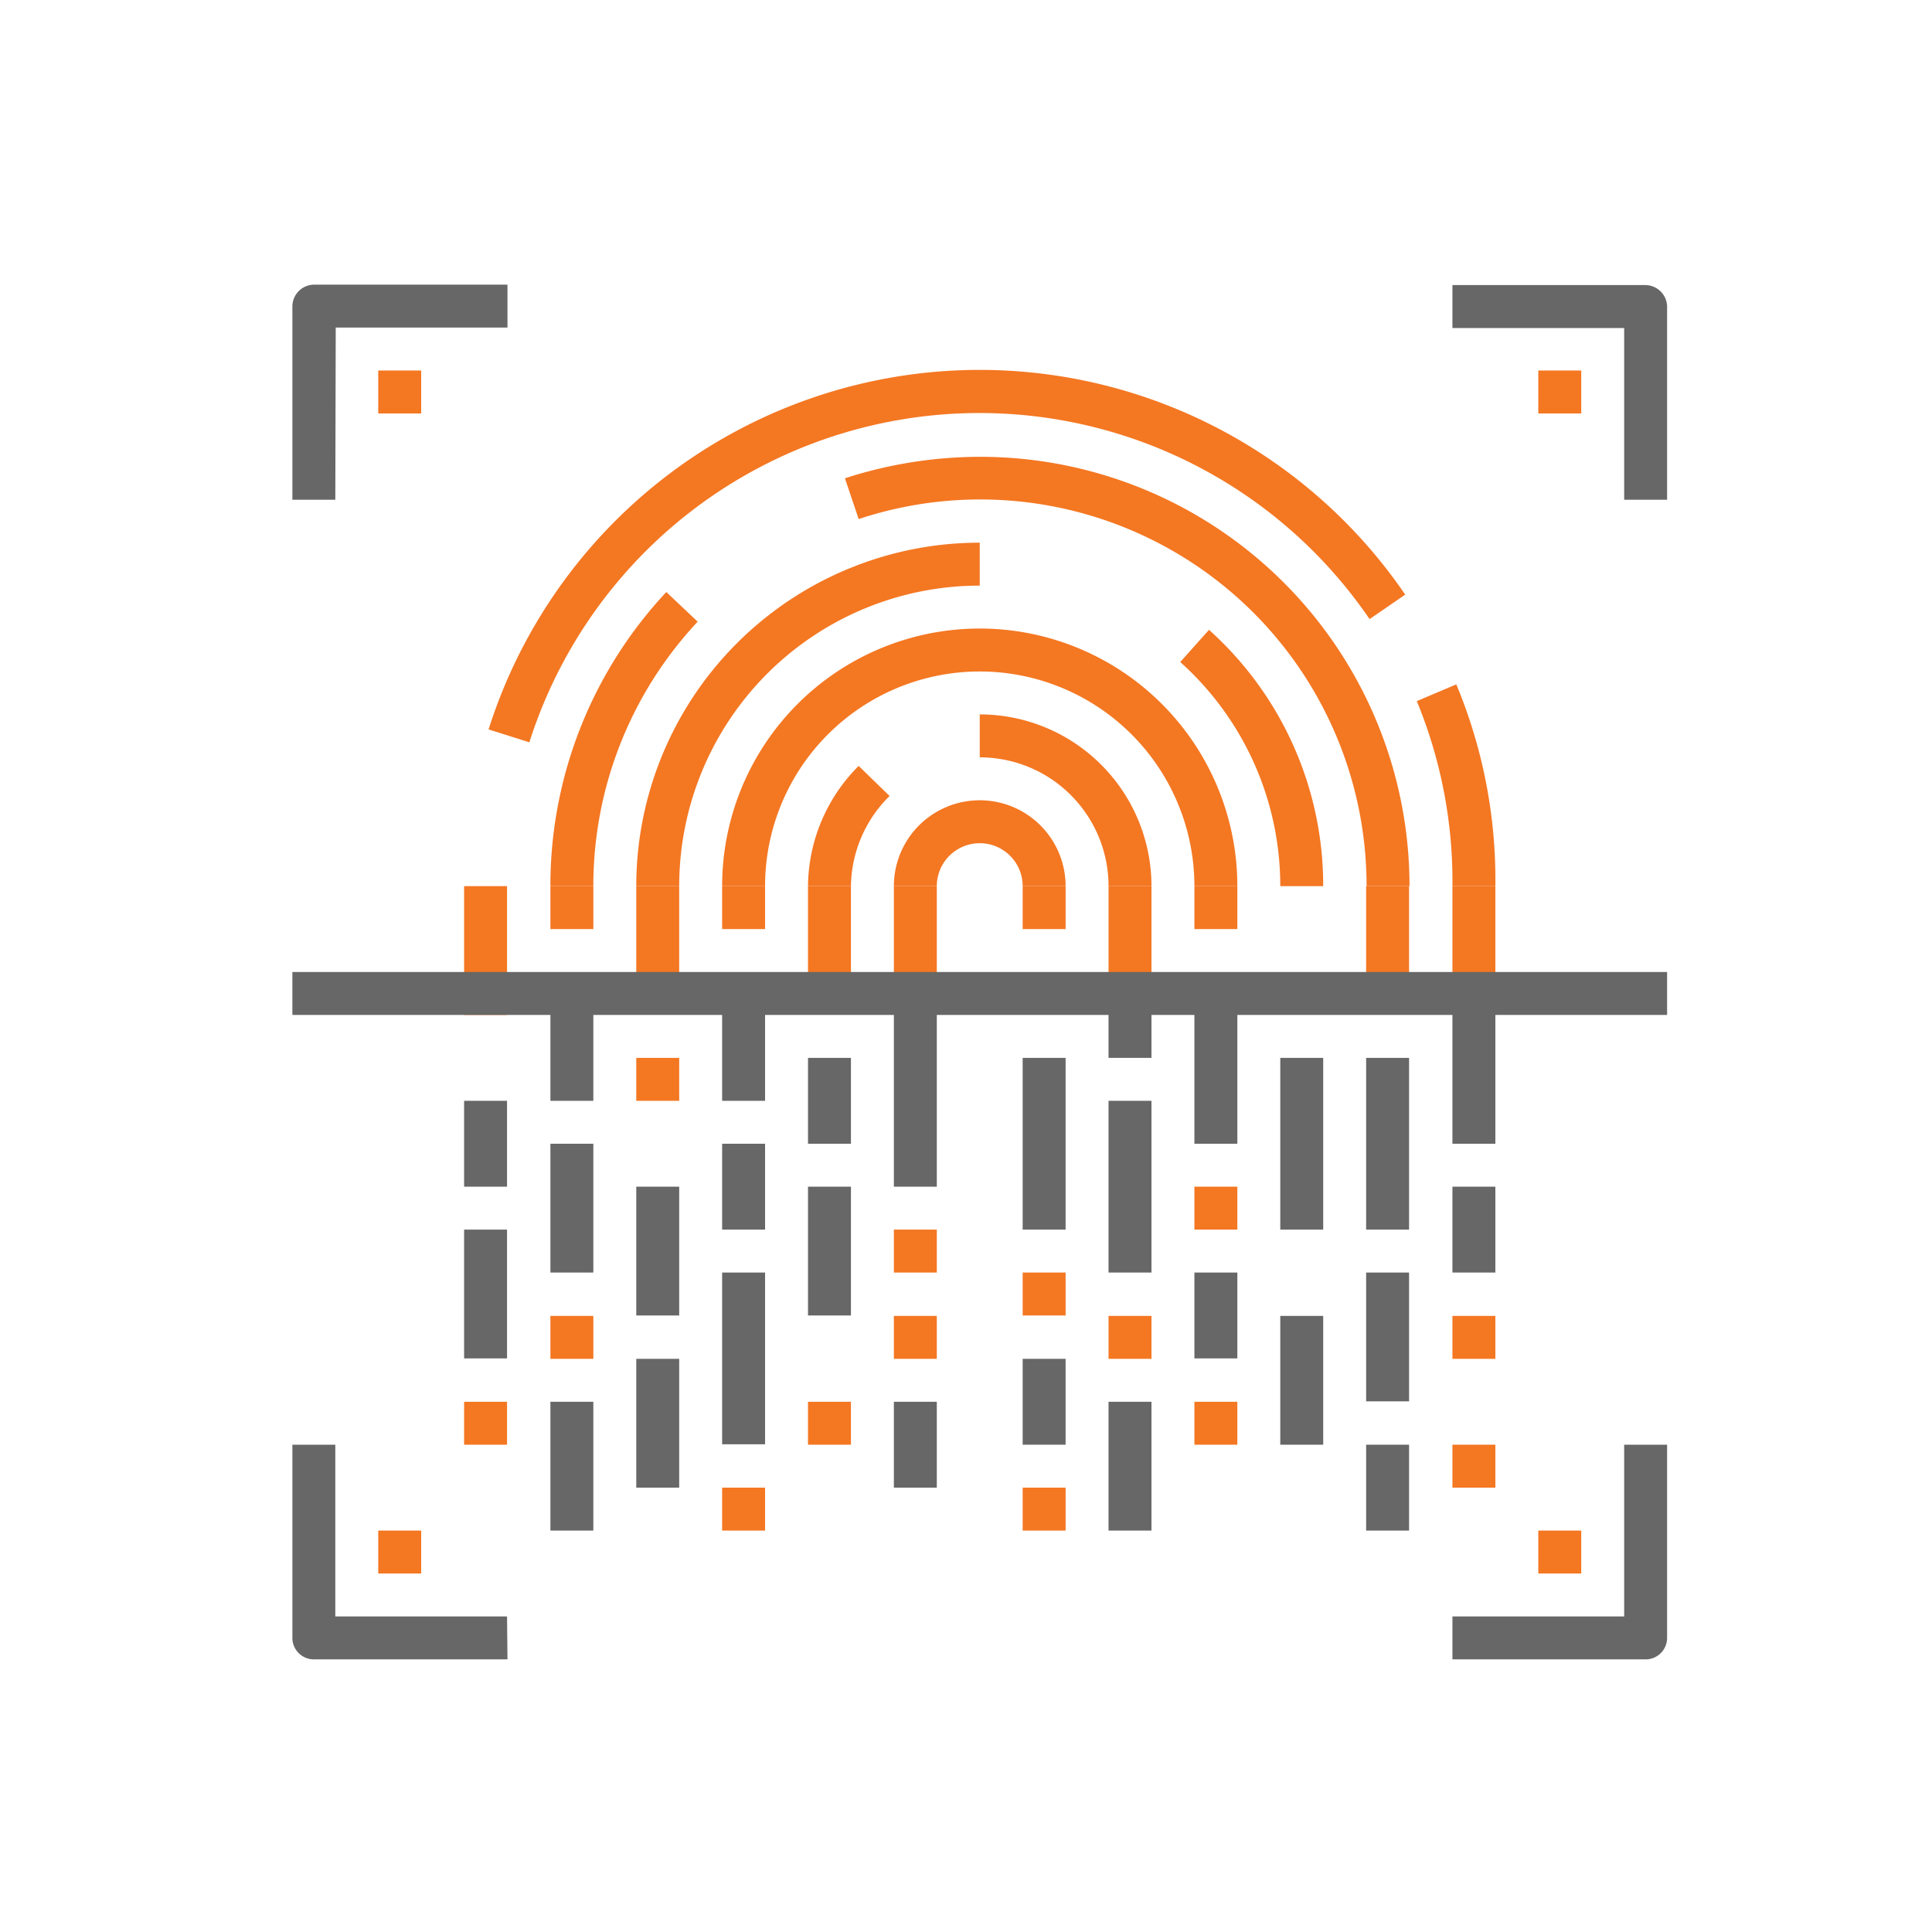 <svg id="Layer_1" data-name="Layer 1" xmlns="http://www.w3.org/2000/svg" viewBox="0 0 45 45">
  <defs>
    <style>
      .cls-1 {
        fill: #f47722;
      }

      .cls-2 {
        fill: #666766;
      }
    </style>
  </defs>
  <title>identity</title>
  <g>
    <path class="cls-1" d="M24.82,20.64h-1a1,1,0,0,0-2,0h-1a2,2,0,0,1,4,0Z"/>
    <path class="cls-1" d="M26.82,20.64h-1a3,3,0,0,0-3-3v-1A4,4,0,0,1,26.82,20.64Z"/>
    <path class="cls-1" d="M19.82,20.64h-1A4,4,0,0,1,20,17.84l.72.7A3,3,0,0,0,19.82,20.64Z"/>
    <path class="cls-1" d="M28.82,20.64h-1a5,5,0,0,0-10,0h-1a6,6,0,0,1,12,0Z"/>
    <path class="cls-1" d="M30.82,20.64h-1a7,7,0,0,0-2.33-5.22l.67-.75A8,8,0,0,1,30.82,20.64Z"/>
    <path class="cls-1" d="M15.82,20.64h-1a8,8,0,0,1,8-8v1A7,7,0,0,0,15.82,20.64Z"/>
    <path class="cls-1" d="M32.83,20.64h-1A9,9,0,0,0,20,12.09l-.32-.95a10.24,10.24,0,0,1,3.16-.5A10,10,0,0,1,32.83,20.64Z"/>
    <path class="cls-1" d="M13.82,20.64h-1a10,10,0,0,1,2.7-6.85l.73.69A9,9,0,0,0,13.82,20.64Z"/>
    <path class="cls-1" d="M34.83,20.64h-1A11,11,0,0,0,33,16.33l.92-.39A11.83,11.83,0,0,1,34.83,20.64Z"/>
    <path class="cls-1" d="M12.33,17.29l-.95-.3a12,12,0,0,1,21.35-3.14l-.83.57a11,11,0,0,0-19.57,2.87Z"/>
    <rect class="cls-2" x="10.81" y="28.64" width="1" height="3"/>
    <rect class="cls-2" x="10.81" y="25.64" width="1" height="2"/>
    <rect class="cls-2" x="14.82" y="27.64" width="1" height="3"/>
    <rect class="cls-2" x="14.82" y="31.65" width="1" height="3"/>
    <rect class="cls-1" x="14.82" y="24.64" width="1" height="1"/>
    <rect class="cls-1" x="12.82" y="30.65" width="1" height="1"/>
    <rect class="cls-2" x="12.82" y="26.64" width="1" height="3"/>
    <rect class="cls-2" x="12.82" y="23.14" width="1" height="2.5"/>
    <rect class="cls-2" x="12.82" y="32.65" width="1" height="3"/>
    <rect class="cls-1" x="10.81" y="32.65" width="1" height="1"/>
    <rect class="cls-1" x="18.82" y="32.65" width="1" height="1"/>
    <rect class="cls-1" x="16.82" y="34.65" width="1" height="1"/>
    <rect class="cls-2" x="18.82" y="24.64" width="1" height="2"/>
    <rect class="cls-2" x="18.82" y="27.64" width="1" height="3"/>
    <rect class="cls-2" x="16.82" y="26.64" width="1" height="2"/>
    <rect class="cls-2" x="16.82" y="23.14" width="1" height="2.5"/>
    <rect class="cls-2" x="16.82" y="29.64" width="1" height="4"/>
    <rect class="cls-1" x="27.82" y="27.64" width="1" height="1"/>
    <rect class="cls-1" x="27.82" y="32.65" width="1" height="1"/>
    <rect class="cls-2" x="27.82" y="23.14" width="1" height="3.5"/>
    <rect class="cls-2" x="27.82" y="29.64" width="1" height="2"/>
    <rect class="cls-1" x="23.82" y="34.65" width="1" height="1"/>
    <rect class="cls-1" x="25.82" y="30.65" width="1" height="1"/>
    <rect class="cls-2" x="25.82" y="25.64" width="1" height="4"/>
    <rect class="cls-2" x="25.82" y="32.65" width="1" height="3"/>
    <rect class="cls-2" x="31.82" y="33.65" width="1" height="2"/>
    <rect class="cls-2" x="31.82" y="24.64" width="1" height="4"/>
    <rect class="cls-2" x="31.82" y="29.64" width="1" height="3"/>
    <rect class="cls-2" x="29.82" y="24.64" width="1" height="4"/>
    <rect class="cls-2" x="29.82" y="30.65" width="1" height="3"/>
    <rect class="cls-2" x="33.83" y="23.14" width="1" height="3.5"/>
    <rect class="cls-1" x="33.83" y="30.65" width="1" height="1"/>
    <rect class="cls-1" x="33.83" y="33.65" width="1" height="1"/>
    <rect class="cls-2" x="33.83" y="27.64" width="1" height="2"/>
    <rect class="cls-1" x="23.82" y="29.64" width="1" height="1"/>
    <rect class="cls-2" x="23.82" y="24.64" width="1" height="4"/>
    <rect class="cls-2" x="23.82" y="31.65" width="1" height="2"/>
    <rect class="cls-1" x="20.82" y="30.65" width="1" height="1"/>
    <rect class="cls-1" x="20.82" y="28.64" width="1" height="1"/>
    <rect class="cls-2" x="20.82" y="23.14" width="1" height="4.5"/>
    <rect class="cls-2" x="20.82" y="32.65" width="1" height="2"/>
    <rect class="cls-1" x="33.83" y="20.64" width="1" height="2.5"/>
    <rect class="cls-1" x="31.82" y="20.64" width="1" height="2.5"/>
    <rect class="cls-1" x="27.82" y="20.64" width="1" height="1"/>
    <rect class="cls-1" x="23.82" y="20.64" width="1" height="1"/>
    <rect class="cls-1" x="20.82" y="20.64" width="1" height="2.5"/>
    <rect class="cls-1" x="18.82" y="20.64" width="1" height="2.5"/>
    <rect class="cls-1" x="16.82" y="20.64" width="1" height="1"/>
    <rect class="cls-1" x="10.81" y="20.64" width="1" height="3"/>
    <rect class="cls-1" x="14.82" y="20.64" width="1" height="2.5"/>
    <rect class="cls-1" x="25.82" y="20.64" width="1" height="2.5"/>
    <rect class="cls-1" x="12.82" y="20.64" width="1" height="1"/>
    <rect class="cls-2" x="25.82" y="23.14" width="1" height="1.5"/>
    <path class="cls-2" d="M38.33,38.65h-4.5v-1h4v-4h1v4.5A.5.5,0,0,1,38.33,38.65Z"/>
    <path class="cls-2" d="M11.82,38.65H7.31a.5.5,0,0,1-.5-.5v-4.5h1v4h4Z"/>
    <path class="cls-2" d="M7.81,11.64h-1V7.13a.51.51,0,0,1,.5-.5h4.51v1h-4Z"/>
    <path class="cls-2" d="M38.83,11.64h-1v-4h-4v-1h4.5a.51.51,0,0,1,.5.5Z"/>
    <rect class="cls-1" x="8.81" y="8.63" width="1" height="1"/>
    <rect class="cls-1" x="35.83" y="8.63" width="1" height="1"/>
    <rect class="cls-1" x="8.81" y="35.65" width="1" height="1"/>
    <rect class="cls-1" x="35.83" y="35.65" width="1" height="1"/>
    <rect class="cls-2" x="6.81" y="22.64" width="32.02" height="1"/>
  </g>
</svg>
